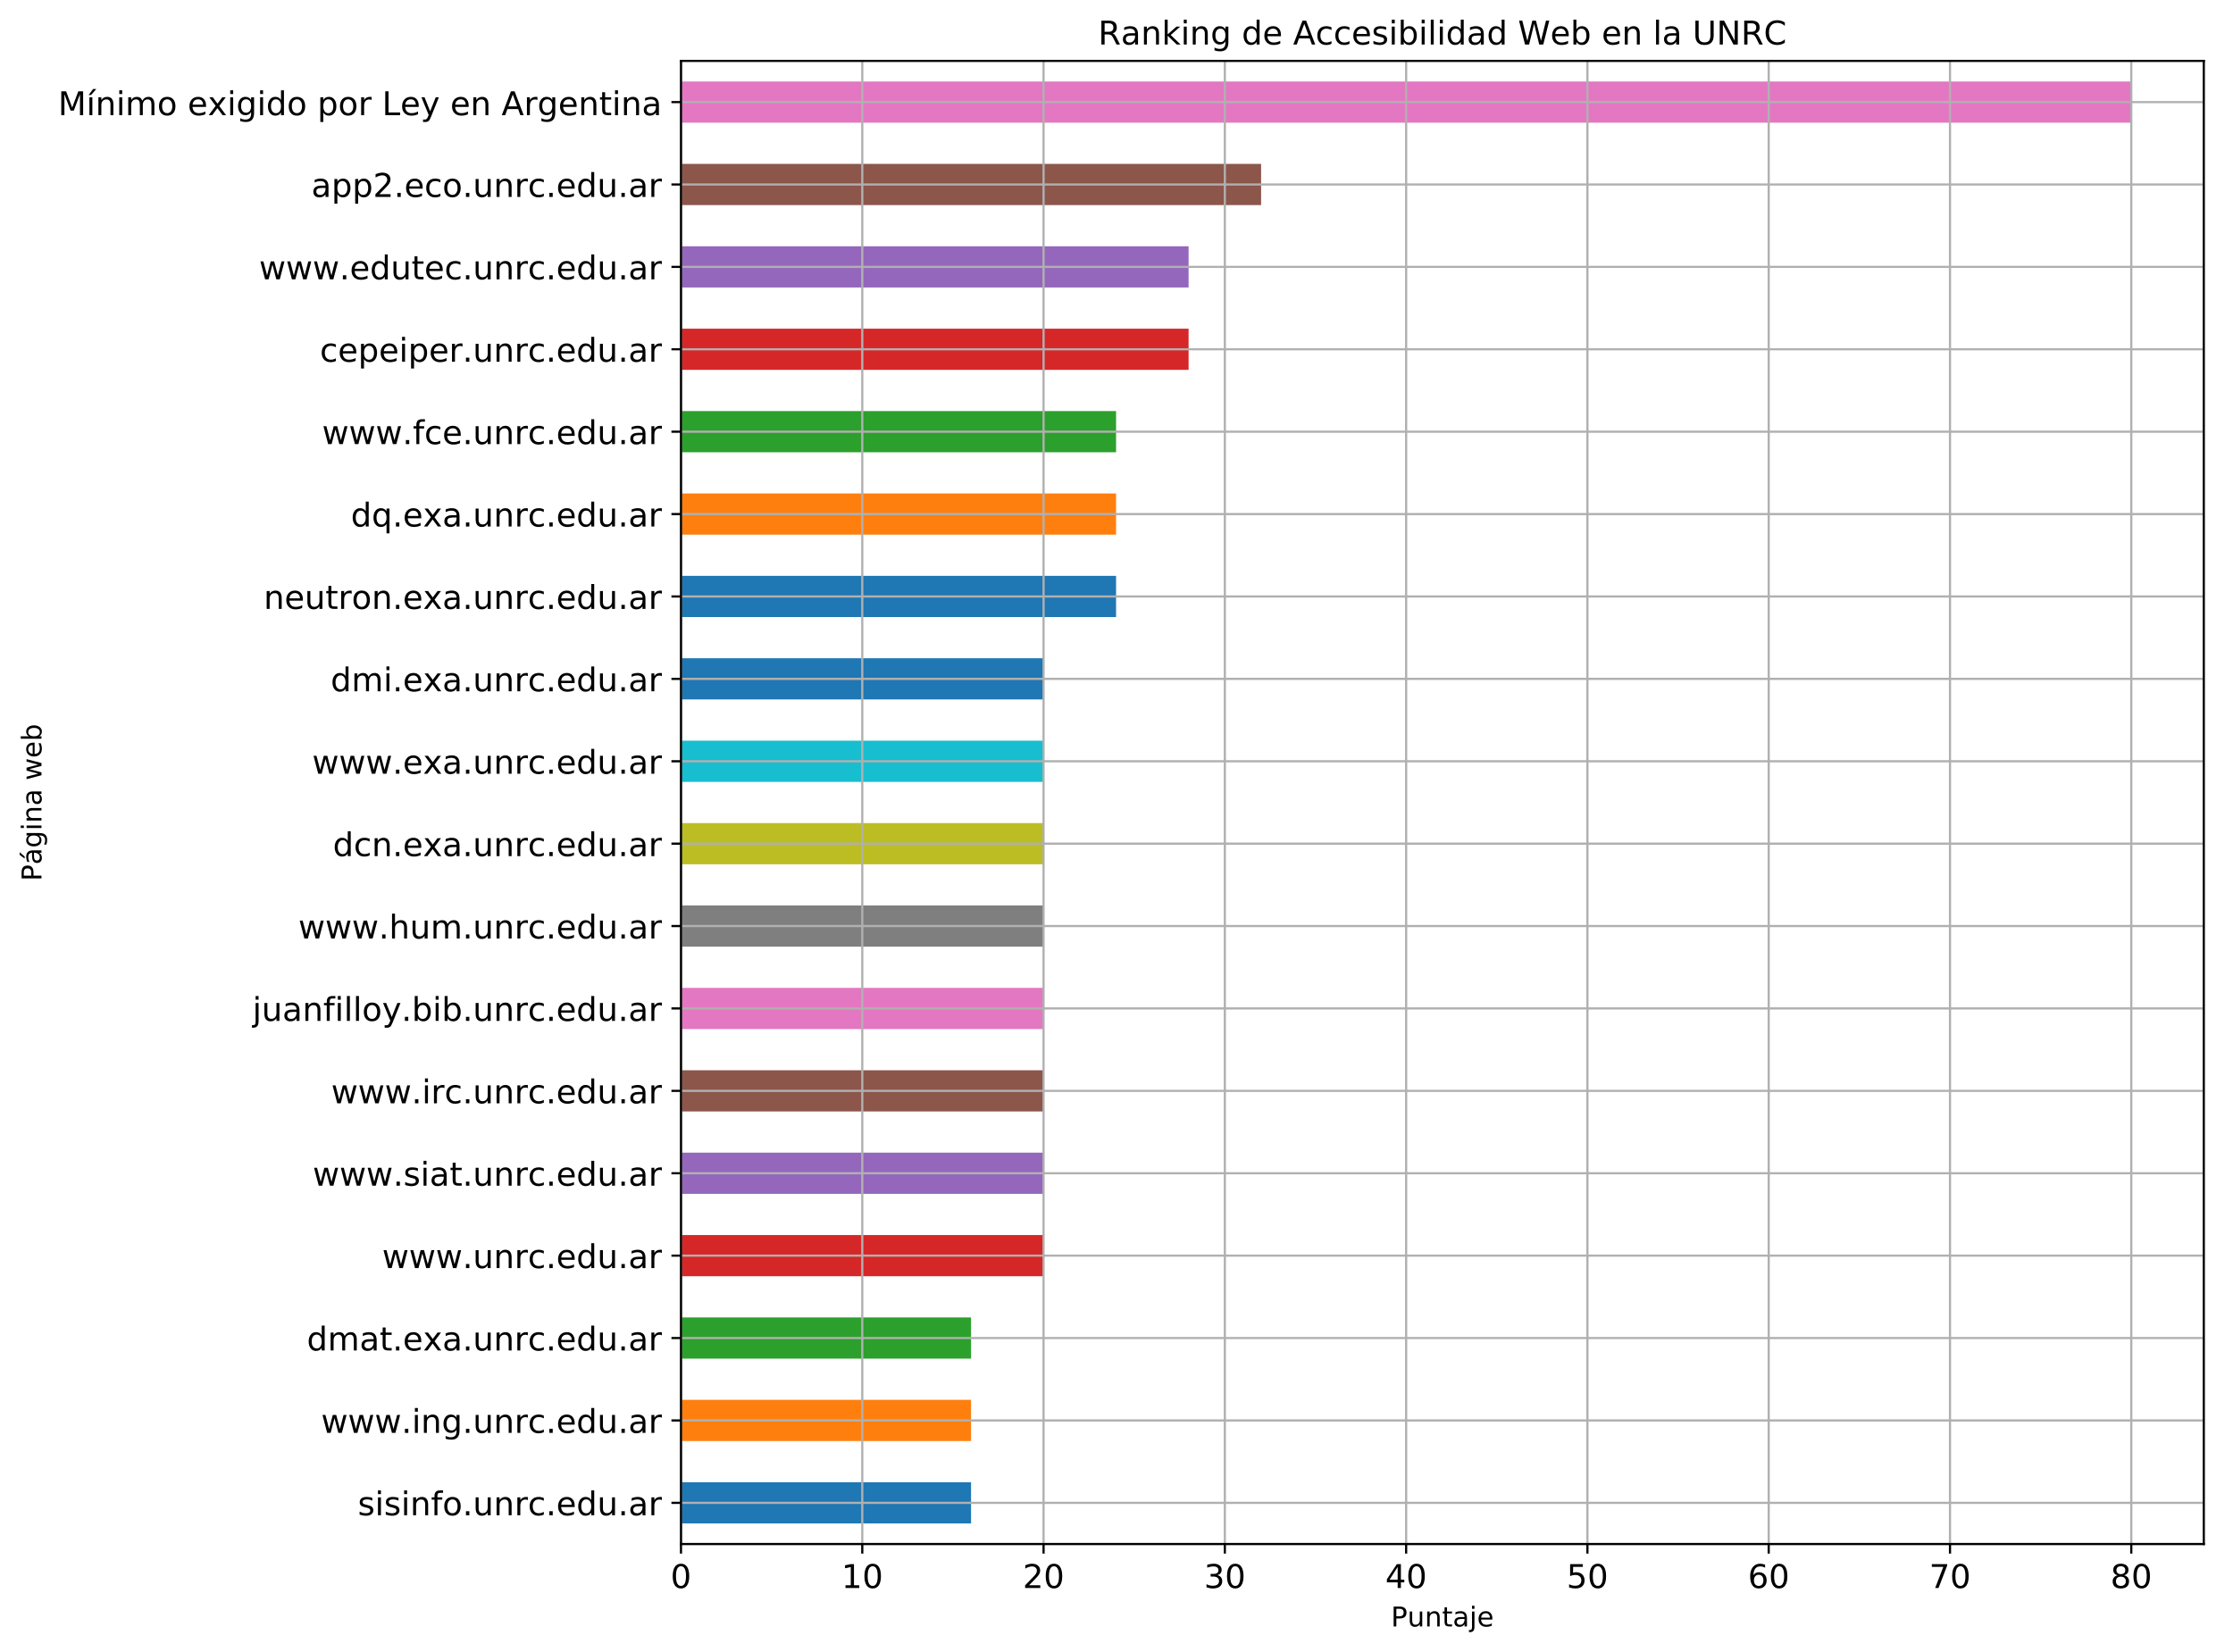 <?xml version="1.0" encoding="utf-8" standalone="no"?>
<!DOCTYPE svg PUBLIC "-//W3C//DTD SVG 1.1//EN"
  "http://www.w3.org/Graphics/SVG/1.1/DTD/svg11.dtd">
<!-- Created with matplotlib (https://matplotlib.org/) -->
<svg height="605.41pt" version="1.1" viewBox="0 0 818.232 605.41" width="818.232pt" xmlns="http://www.w3.org/2000/svg" xmlns:xlink="http://www.w3.org/1999/xlink">
 <defs>
  <style type="text/css">
*{stroke-linecap:butt;stroke-linejoin:round;}
  </style>
 </defs>
 <g id="figure_1">
  <g id="patch_1">
   <path d="M 0 605.41 
L 818.232 605.41 
L 818.232 0 
L 0 0 
z
" style="fill:#ffffff;"/>
  </g>
  <g id="axes_1">
   <g id="patch_2">
    <path d="M 249.532 565.918 
L 807.532 565.918 
L 807.532 22.318 
L 249.532 22.318 
z
" style="fill:#ffffff;"/>
   </g>
   <g id="patch_3">
    <path clip-path="url(#p553b33e1c9)" d="M 249.532 558.368 
L 355.818 558.368 
L 355.818 543.268 
L 249.532 543.268 
z
" style="fill:#1f77b4;"/>
   </g>
   <g id="patch_4">
    <path clip-path="url(#p553b33e1c9)" d="M 249.532 528.168 
L 355.818 528.168 
L 355.818 513.068 
L 249.532 513.068 
z
" style="fill:#ff7f0e;"/>
   </g>
   <g id="patch_5">
    <path clip-path="url(#p553b33e1c9)" d="M 249.532 497.968 
L 355.818 497.968 
L 355.818 482.868 
L 249.532 482.868 
z
" style="fill:#2ca02c;"/>
   </g>
   <g id="patch_6">
    <path clip-path="url(#p553b33e1c9)" d="M 249.532 467.768 
L 382.389 467.768 
L 382.389 452.668 
L 249.532 452.668 
z
" style="fill:#d62728;"/>
   </g>
   <g id="patch_7">
    <path clip-path="url(#p553b33e1c9)" d="M 249.532 437.568 
L 382.389 437.568 
L 382.389 422.468 
L 249.532 422.468 
z
" style="fill:#9467bd;"/>
   </g>
   <g id="patch_8">
    <path clip-path="url(#p553b33e1c9)" d="M 249.532 407.368 
L 382.389 407.368 
L 382.389 392.268 
L 249.532 392.268 
z
" style="fill:#8c564b;"/>
   </g>
   <g id="patch_9">
    <path clip-path="url(#p553b33e1c9)" d="M 249.532 377.168 
L 382.389 377.168 
L 382.389 362.068 
L 249.532 362.068 
z
" style="fill:#e377c2;"/>
   </g>
   <g id="patch_10">
    <path clip-path="url(#p553b33e1c9)" d="M 249.532 346.968 
L 382.389 346.968 
L 382.389 331.868 
L 249.532 331.868 
z
" style="fill:#7f7f7f;"/>
   </g>
   <g id="patch_11">
    <path clip-path="url(#p553b33e1c9)" d="M 249.532 316.768 
L 382.389 316.768 
L 382.389 301.668 
L 249.532 301.668 
z
" style="fill:#bcbd22;"/>
   </g>
   <g id="patch_12">
    <path clip-path="url(#p553b33e1c9)" d="M 249.532 286.568 
L 382.389 286.568 
L 382.389 271.468 
L 249.532 271.468 
z
" style="fill:#17becf;"/>
   </g>
   <g id="patch_13">
    <path clip-path="url(#p553b33e1c9)" d="M 249.532 256.368 
L 382.389 256.368 
L 382.389 241.268 
L 249.532 241.268 
z
" style="fill:#1f77b4;"/>
   </g>
   <g id="patch_14">
    <path clip-path="url(#p553b33e1c9)" d="M 249.532 226.168 
L 408.96 226.168 
L 408.96 211.068 
L 249.532 211.068 
z
" style="fill:#1f77b4;"/>
   </g>
   <g id="patch_15">
    <path clip-path="url(#p553b33e1c9)" d="M 249.532 195.968 
L 408.96 195.968 
L 408.96 180.868 
L 249.532 180.868 
z
" style="fill:#ff7f0e;"/>
   </g>
   <g id="patch_16">
    <path clip-path="url(#p553b33e1c9)" d="M 249.532 165.768 
L 408.96 165.768 
L 408.96 150.668 
L 249.532 150.668 
z
" style="fill:#2ca02c;"/>
   </g>
   <g id="patch_17">
    <path clip-path="url(#p553b33e1c9)" d="M 249.532 135.568 
L 435.532 135.568 
L 435.532 120.468 
L 249.532 120.468 
z
" style="fill:#d62728;"/>
   </g>
   <g id="patch_18">
    <path clip-path="url(#p553b33e1c9)" d="M 249.532 105.368 
L 435.532 105.368 
L 435.532 90.268 
L 249.532 90.268 
z
" style="fill:#9467bd;"/>
   </g>
   <g id="patch_19">
    <path clip-path="url(#p553b33e1c9)" d="M 249.532 75.168 
L 462.103 75.168 
L 462.103 60.068 
L 249.532 60.068 
z
" style="fill:#8c564b;"/>
   </g>
   <g id="patch_20">
    <path clip-path="url(#p553b33e1c9)" d="M 249.532 44.968 
L 780.96 44.968 
L 780.96 29.868 
L 249.532 29.868 
z
" style="fill:#e377c2;"/>
   </g>
   <g id="matplotlib.axis_1">
    <g id="xtick_1">
     <g id="line2d_1">
      <path clip-path="url(#p553b33e1c9)" d="M 249.532 565.918 
L 249.532 22.318 
" style="fill:none;stroke:#b0b0b0;stroke-linecap:square;stroke-width:0.8;"/>
     </g>
     <g id="line2d_2">
      <defs>
       <path d="M 0 0 
L 0 3.5 
" id="mf302197152" style="stroke:#000000;stroke-width:0.8;"/>
      </defs>
      <g>
       <use style="stroke:#000000;stroke-width:0.8;" x="249.532" xlink:href="#mf302197152" y="565.918"/>
      </g>
     </g>
     <g id="text_1">
      <!-- 0 -->
      <defs>
       <path d="M 31.781 66.406 
Q 24.172 66.406 20.328 58.906 
Q 16.5 51.422 16.5 36.375 
Q 16.5 21.391 20.328 13.891 
Q 24.172 6.391 31.781 6.391 
Q 39.453 6.391 43.281 13.891 
Q 47.125 21.391 47.125 36.375 
Q 47.125 51.422 43.281 58.906 
Q 39.453 66.406 31.781 66.406 
z
M 31.781 74.219 
Q 44.047 74.219 50.516 64.516 
Q 56.984 54.828 56.984 36.375 
Q 56.984 17.969 50.516 8.266 
Q 44.047 -1.422 31.781 -1.422 
Q 19.531 -1.422 13.062 8.266 
Q 6.594 17.969 6.594 36.375 
Q 6.594 54.828 13.062 64.516 
Q 19.531 74.219 31.781 74.219 
z
" id="DejaVuSans-48"/>
      </defs>
      <g transform="translate(245.714 582.036)scale(0.12 -0.12)">
       <use xlink:href="#DejaVuSans-48"/>
      </g>
     </g>
    </g>
    <g id="xtick_2">
     <g id="line2d_3">
      <path clip-path="url(#p553b33e1c9)" d="M 315.96 565.918 
L 315.96 22.318 
" style="fill:none;stroke:#b0b0b0;stroke-linecap:square;stroke-width:0.8;"/>
     </g>
     <g id="line2d_4">
      <g>
       <use style="stroke:#000000;stroke-width:0.8;" x="315.96" xlink:href="#mf302197152" y="565.918"/>
      </g>
     </g>
     <g id="text_2">
      <!-- 10 -->
      <defs>
       <path d="M 12.406 8.297 
L 28.516 8.297 
L 28.516 63.922 
L 10.984 60.406 
L 10.984 69.391 
L 28.422 72.906 
L 38.281 72.906 
L 38.281 8.297 
L 54.391 8.297 
L 54.391 0 
L 12.406 0 
z
" id="DejaVuSans-49"/>
      </defs>
      <g transform="translate(308.325 582.036)scale(0.12 -0.12)">
       <use xlink:href="#DejaVuSans-49"/>
       <use x="63.623" xlink:href="#DejaVuSans-48"/>
      </g>
     </g>
    </g>
    <g id="xtick_3">
     <g id="line2d_5">
      <path clip-path="url(#p553b33e1c9)" d="M 382.389 565.918 
L 382.389 22.318 
" style="fill:none;stroke:#b0b0b0;stroke-linecap:square;stroke-width:0.8;"/>
     </g>
     <g id="line2d_6">
      <g>
       <use style="stroke:#000000;stroke-width:0.8;" x="382.389" xlink:href="#mf302197152" y="565.918"/>
      </g>
     </g>
     <g id="text_3">
      <!-- 20 -->
      <defs>
       <path d="M 19.188 8.297 
L 53.609 8.297 
L 53.609 0 
L 7.328 0 
L 7.328 8.297 
Q 12.938 14.109 22.625 23.891 
Q 32.328 33.688 34.812 36.531 
Q 39.547 41.844 41.422 45.531 
Q 43.312 49.219 43.312 52.781 
Q 43.312 58.594 39.234 62.25 
Q 35.156 65.922 28.609 65.922 
Q 23.969 65.922 18.812 64.312 
Q 13.672 62.703 7.812 59.422 
L 7.812 69.391 
Q 13.766 71.781 18.938 73 
Q 24.125 74.219 28.422 74.219 
Q 39.75 74.219 46.484 68.547 
Q 53.219 62.891 53.219 53.422 
Q 53.219 48.922 51.531 44.891 
Q 49.859 40.875 45.406 35.406 
Q 44.188 33.984 37.641 27.219 
Q 31.109 20.453 19.188 8.297 
z
" id="DejaVuSans-50"/>
      </defs>
      <g transform="translate(374.754 582.036)scale(0.12 -0.12)">
       <use xlink:href="#DejaVuSans-50"/>
       <use x="63.623" xlink:href="#DejaVuSans-48"/>
      </g>
     </g>
    </g>
    <g id="xtick_4">
     <g id="line2d_7">
      <path clip-path="url(#p553b33e1c9)" d="M 448.818 565.918 
L 448.818 22.318 
" style="fill:none;stroke:#b0b0b0;stroke-linecap:square;stroke-width:0.8;"/>
     </g>
     <g id="line2d_8">
      <g>
       <use style="stroke:#000000;stroke-width:0.8;" x="448.818" xlink:href="#mf302197152" y="565.918"/>
      </g>
     </g>
     <g id="text_4">
      <!-- 30 -->
      <defs>
       <path d="M 40.578 39.312 
Q 47.656 37.797 51.625 33 
Q 55.609 28.219 55.609 21.188 
Q 55.609 10.406 48.188 4.484 
Q 40.766 -1.422 27.094 -1.422 
Q 22.516 -1.422 17.656 -0.516 
Q 12.797 0.391 7.625 2.203 
L 7.625 11.719 
Q 11.719 9.328 16.594 8.109 
Q 21.484 6.891 26.812 6.891 
Q 36.078 6.891 40.938 10.547 
Q 45.797 14.203 45.797 21.188 
Q 45.797 27.641 41.281 31.266 
Q 36.766 34.906 28.719 34.906 
L 20.219 34.906 
L 20.219 43.016 
L 29.109 43.016 
Q 36.375 43.016 40.234 45.922 
Q 44.094 48.828 44.094 54.297 
Q 44.094 59.906 40.109 62.906 
Q 36.141 65.922 28.719 65.922 
Q 24.656 65.922 20.016 65.031 
Q 15.375 64.156 9.812 62.312 
L 9.812 71.094 
Q 15.438 72.656 20.344 73.438 
Q 25.25 74.219 29.594 74.219 
Q 40.828 74.219 47.359 69.109 
Q 53.906 64.016 53.906 55.328 
Q 53.906 49.266 50.438 45.094 
Q 46.969 40.922 40.578 39.312 
z
" id="DejaVuSans-51"/>
      </defs>
      <g transform="translate(441.183 582.036)scale(0.12 -0.12)">
       <use xlink:href="#DejaVuSans-51"/>
       <use x="63.623" xlink:href="#DejaVuSans-48"/>
      </g>
     </g>
    </g>
    <g id="xtick_5">
     <g id="line2d_9">
      <path clip-path="url(#p553b33e1c9)" d="M 515.246 565.918 
L 515.246 22.318 
" style="fill:none;stroke:#b0b0b0;stroke-linecap:square;stroke-width:0.8;"/>
     </g>
     <g id="line2d_10">
      <g>
       <use style="stroke:#000000;stroke-width:0.8;" x="515.246" xlink:href="#mf302197152" y="565.918"/>
      </g>
     </g>
     <g id="text_5">
      <!-- 40 -->
      <defs>
       <path d="M 37.797 64.312 
L 12.891 25.391 
L 37.797 25.391 
z
M 35.203 72.906 
L 47.609 72.906 
L 47.609 25.391 
L 58.016 25.391 
L 58.016 17.188 
L 47.609 17.188 
L 47.609 0 
L 37.797 0 
L 37.797 17.188 
L 4.891 17.188 
L 4.891 26.703 
z
" id="DejaVuSans-52"/>
      </defs>
      <g transform="translate(507.611 582.036)scale(0.12 -0.12)">
       <use xlink:href="#DejaVuSans-52"/>
       <use x="63.623" xlink:href="#DejaVuSans-48"/>
      </g>
     </g>
    </g>
    <g id="xtick_6">
     <g id="line2d_11">
      <path clip-path="url(#p553b33e1c9)" d="M 581.675 565.918 
L 581.675 22.318 
" style="fill:none;stroke:#b0b0b0;stroke-linecap:square;stroke-width:0.8;"/>
     </g>
     <g id="line2d_12">
      <g>
       <use style="stroke:#000000;stroke-width:0.8;" x="581.675" xlink:href="#mf302197152" y="565.918"/>
      </g>
     </g>
     <g id="text_6">
      <!-- 50 -->
      <defs>
       <path d="M 10.797 72.906 
L 49.516 72.906 
L 49.516 64.594 
L 19.828 64.594 
L 19.828 46.734 
Q 21.969 47.469 24.109 47.828 
Q 26.266 48.188 28.422 48.188 
Q 40.625 48.188 47.75 41.5 
Q 54.891 34.812 54.891 23.391 
Q 54.891 11.625 47.562 5.094 
Q 40.234 -1.422 26.906 -1.422 
Q 22.312 -1.422 17.547 -0.641 
Q 12.797 0.141 7.719 1.703 
L 7.719 11.625 
Q 12.109 9.234 16.797 8.062 
Q 21.484 6.891 26.703 6.891 
Q 35.156 6.891 40.078 11.328 
Q 45.016 15.766 45.016 23.391 
Q 45.016 31 40.078 35.438 
Q 35.156 39.891 26.703 39.891 
Q 22.75 39.891 18.812 39.016 
Q 14.891 38.141 10.797 36.281 
z
" id="DejaVuSans-53"/>
      </defs>
      <g transform="translate(574.04 582.036)scale(0.12 -0.12)">
       <use xlink:href="#DejaVuSans-53"/>
       <use x="63.623" xlink:href="#DejaVuSans-48"/>
      </g>
     </g>
    </g>
    <g id="xtick_7">
     <g id="line2d_13">
      <path clip-path="url(#p553b33e1c9)" d="M 648.103 565.918 
L 648.103 22.318 
" style="fill:none;stroke:#b0b0b0;stroke-linecap:square;stroke-width:0.8;"/>
     </g>
     <g id="line2d_14">
      <g>
       <use style="stroke:#000000;stroke-width:0.8;" x="648.103" xlink:href="#mf302197152" y="565.918"/>
      </g>
     </g>
     <g id="text_7">
      <!-- 60 -->
      <defs>
       <path d="M 33.016 40.375 
Q 26.375 40.375 22.484 35.828 
Q 18.609 31.297 18.609 23.391 
Q 18.609 15.531 22.484 10.953 
Q 26.375 6.391 33.016 6.391 
Q 39.656 6.391 43.531 10.953 
Q 47.406 15.531 47.406 23.391 
Q 47.406 31.297 43.531 35.828 
Q 39.656 40.375 33.016 40.375 
z
M 52.594 71.297 
L 52.594 62.312 
Q 48.875 64.062 45.094 64.984 
Q 41.312 65.922 37.594 65.922 
Q 27.828 65.922 22.672 59.328 
Q 17.531 52.734 16.797 39.406 
Q 19.672 43.656 24.016 45.922 
Q 28.375 48.188 33.594 48.188 
Q 44.578 48.188 50.953 41.516 
Q 57.328 34.859 57.328 23.391 
Q 57.328 12.156 50.688 5.359 
Q 44.047 -1.422 33.016 -1.422 
Q 20.359 -1.422 13.672 8.266 
Q 6.984 17.969 6.984 36.375 
Q 6.984 53.656 15.188 63.938 
Q 23.391 74.219 37.203 74.219 
Q 40.922 74.219 44.703 73.484 
Q 48.484 72.75 52.594 71.297 
z
" id="DejaVuSans-54"/>
      </defs>
      <g transform="translate(640.468 582.036)scale(0.12 -0.12)">
       <use xlink:href="#DejaVuSans-54"/>
       <use x="63.623" xlink:href="#DejaVuSans-48"/>
      </g>
     </g>
    </g>
    <g id="xtick_8">
     <g id="line2d_15">
      <path clip-path="url(#p553b33e1c9)" d="M 714.532 565.918 
L 714.532 22.318 
" style="fill:none;stroke:#b0b0b0;stroke-linecap:square;stroke-width:0.8;"/>
     </g>
     <g id="line2d_16">
      <g>
       <use style="stroke:#000000;stroke-width:0.8;" x="714.532" xlink:href="#mf302197152" y="565.918"/>
      </g>
     </g>
     <g id="text_8">
      <!-- 70 -->
      <defs>
       <path d="M 8.203 72.906 
L 55.078 72.906 
L 55.078 68.703 
L 28.609 0 
L 18.312 0 
L 43.219 64.594 
L 8.203 64.594 
z
" id="DejaVuSans-55"/>
      </defs>
      <g transform="translate(706.897 582.036)scale(0.12 -0.12)">
       <use xlink:href="#DejaVuSans-55"/>
       <use x="63.623" xlink:href="#DejaVuSans-48"/>
      </g>
     </g>
    </g>
    <g id="xtick_9">
     <g id="line2d_17">
      <path clip-path="url(#p553b33e1c9)" d="M 780.96 565.918 
L 780.96 22.318 
" style="fill:none;stroke:#b0b0b0;stroke-linecap:square;stroke-width:0.8;"/>
     </g>
     <g id="line2d_18">
      <g>
       <use style="stroke:#000000;stroke-width:0.8;" x="780.96" xlink:href="#mf302197152" y="565.918"/>
      </g>
     </g>
     <g id="text_9">
      <!-- 80 -->
      <defs>
       <path d="M 31.781 34.625 
Q 24.75 34.625 20.719 30.859 
Q 16.703 27.094 16.703 20.516 
Q 16.703 13.922 20.719 10.156 
Q 24.75 6.391 31.781 6.391 
Q 38.812 6.391 42.859 10.172 
Q 46.922 13.969 46.922 20.516 
Q 46.922 27.094 42.891 30.859 
Q 38.875 34.625 31.781 34.625 
z
M 21.922 38.812 
Q 15.578 40.375 12.031 44.719 
Q 8.5 49.078 8.5 55.328 
Q 8.5 64.062 14.719 69.141 
Q 20.953 74.219 31.781 74.219 
Q 42.672 74.219 48.875 69.141 
Q 55.078 64.062 55.078 55.328 
Q 55.078 49.078 51.531 44.719 
Q 48 40.375 41.703 38.812 
Q 48.828 37.156 52.797 32.312 
Q 56.781 27.484 56.781 20.516 
Q 56.781 9.906 50.312 4.234 
Q 43.844 -1.422 31.781 -1.422 
Q 19.734 -1.422 13.25 4.234 
Q 6.781 9.906 6.781 20.516 
Q 6.781 27.484 10.781 32.312 
Q 14.797 37.156 21.922 38.812 
z
M 18.312 54.391 
Q 18.312 48.734 21.844 45.562 
Q 25.391 42.391 31.781 42.391 
Q 38.141 42.391 41.719 45.562 
Q 45.312 48.734 45.312 54.391 
Q 45.312 60.062 41.719 63.234 
Q 38.141 66.406 31.781 66.406 
Q 25.391 66.406 21.844 63.234 
Q 18.312 60.062 18.312 54.391 
z
" id="DejaVuSans-56"/>
      </defs>
      <g transform="translate(773.325 582.036)scale(0.12 -0.12)">
       <use xlink:href="#DejaVuSans-56"/>
       <use x="63.623" xlink:href="#DejaVuSans-48"/>
      </g>
     </g>
    </g>
    <g id="text_10">
     <!-- Puntaje -->
     <defs>
      <path d="M 19.672 64.797 
L 19.672 37.406 
L 32.078 37.406 
Q 38.969 37.406 42.719 40.969 
Q 46.484 44.531 46.484 51.125 
Q 46.484 57.672 42.719 61.234 
Q 38.969 64.797 32.078 64.797 
z
M 9.812 72.906 
L 32.078 72.906 
Q 44.344 72.906 50.609 67.359 
Q 56.891 61.812 56.891 51.125 
Q 56.891 40.328 50.609 34.812 
Q 44.344 29.297 32.078 29.297 
L 19.672 29.297 
L 19.672 0 
L 9.812 0 
z
" id="DejaVuSans-80"/>
      <path d="M 8.5 21.578 
L 8.5 54.688 
L 17.484 54.688 
L 17.484 21.922 
Q 17.484 14.156 20.5 10.266 
Q 23.531 6.391 29.594 6.391 
Q 36.859 6.391 41.078 11.031 
Q 45.312 15.672 45.312 23.688 
L 45.312 54.688 
L 54.297 54.688 
L 54.297 0 
L 45.312 0 
L 45.312 8.406 
Q 42.047 3.422 37.719 1 
Q 33.406 -1.422 27.688 -1.422 
Q 18.266 -1.422 13.375 4.438 
Q 8.5 10.297 8.5 21.578 
z
M 31.109 56 
z
" id="DejaVuSans-117"/>
      <path d="M 54.891 33.016 
L 54.891 0 
L 45.906 0 
L 45.906 32.719 
Q 45.906 40.484 42.875 44.328 
Q 39.844 48.188 33.797 48.188 
Q 26.516 48.188 22.312 43.547 
Q 18.109 38.922 18.109 30.906 
L 18.109 0 
L 9.078 0 
L 9.078 54.688 
L 18.109 54.688 
L 18.109 46.188 
Q 21.344 51.125 25.703 53.562 
Q 30.078 56 35.797 56 
Q 45.219 56 50.047 50.172 
Q 54.891 44.344 54.891 33.016 
z
" id="DejaVuSans-110"/>
      <path d="M 18.312 70.219 
L 18.312 54.688 
L 36.812 54.688 
L 36.812 47.703 
L 18.312 47.703 
L 18.312 18.016 
Q 18.312 11.328 20.141 9.422 
Q 21.969 7.516 27.594 7.516 
L 36.812 7.516 
L 36.812 0 
L 27.594 0 
Q 17.188 0 13.234 3.875 
Q 9.281 7.766 9.281 18.016 
L 9.281 47.703 
L 2.688 47.703 
L 2.688 54.688 
L 9.281 54.688 
L 9.281 70.219 
z
" id="DejaVuSans-116"/>
      <path d="M 34.281 27.484 
Q 23.391 27.484 19.188 25 
Q 14.984 22.516 14.984 16.5 
Q 14.984 11.719 18.141 8.906 
Q 21.297 6.109 26.703 6.109 
Q 34.188 6.109 38.703 11.406 
Q 43.219 16.703 43.219 25.484 
L 43.219 27.484 
z
M 52.203 31.203 
L 52.203 0 
L 43.219 0 
L 43.219 8.297 
Q 40.141 3.328 35.547 0.953 
Q 30.953 -1.422 24.312 -1.422 
Q 15.922 -1.422 10.953 3.297 
Q 6 8.016 6 15.922 
Q 6 25.141 12.172 29.828 
Q 18.359 34.516 30.609 34.516 
L 43.219 34.516 
L 43.219 35.406 
Q 43.219 41.609 39.141 45 
Q 35.062 48.391 27.688 48.391 
Q 23 48.391 18.547 47.266 
Q 14.109 46.141 10.016 43.891 
L 10.016 52.203 
Q 14.938 54.109 19.578 55.047 
Q 24.219 56 28.609 56 
Q 40.484 56 46.344 49.844 
Q 52.203 43.703 52.203 31.203 
z
" id="DejaVuSans-97"/>
      <path d="M 9.422 54.688 
L 18.406 54.688 
L 18.406 -0.984 
Q 18.406 -11.422 14.422 -16.109 
Q 10.453 -20.797 1.609 -20.797 
L -1.812 -20.797 
L -1.812 -13.188 
L 0.594 -13.188 
Q 5.719 -13.188 7.562 -10.812 
Q 9.422 -8.453 9.422 -0.984 
z
M 9.422 75.984 
L 18.406 75.984 
L 18.406 64.594 
L 9.422 64.594 
z
" id="DejaVuSans-106"/>
      <path d="M 56.203 29.594 
L 56.203 25.203 
L 14.891 25.203 
Q 15.484 15.922 20.484 11.062 
Q 25.484 6.203 34.422 6.203 
Q 39.594 6.203 44.453 7.469 
Q 49.312 8.734 54.109 11.281 
L 54.109 2.781 
Q 49.266 0.734 44.188 -0.344 
Q 39.109 -1.422 33.891 -1.422 
Q 20.797 -1.422 13.156 6.188 
Q 5.516 13.812 5.516 26.812 
Q 5.516 40.234 12.766 48.109 
Q 20.016 56 32.328 56 
Q 43.359 56 49.781 48.891 
Q 56.203 41.797 56.203 29.594 
z
M 47.219 32.234 
Q 47.125 39.594 43.094 43.984 
Q 39.062 48.391 32.422 48.391 
Q 24.906 48.391 20.391 44.141 
Q 15.875 39.891 15.188 32.172 
z
" id="DejaVuSans-101"/>
     </defs>
     <g transform="translate(509.69 596.13)scale(0.1 -0.1)">
      <use xlink:href="#DejaVuSans-80"/>
      <use x="60.287" xlink:href="#DejaVuSans-117"/>
      <use x="123.666" xlink:href="#DejaVuSans-110"/>
      <use x="187.045" xlink:href="#DejaVuSans-116"/>
      <use x="226.254" xlink:href="#DejaVuSans-97"/>
      <use x="287.533" xlink:href="#DejaVuSans-106"/>
      <use x="315.316" xlink:href="#DejaVuSans-101"/>
     </g>
    </g>
   </g>
   <g id="matplotlib.axis_2">
    <g id="ytick_1">
     <g id="line2d_19">
      <path clip-path="url(#p553b33e1c9)" d="M 249.532 550.818 
L 807.532 550.818 
" style="fill:none;stroke:#b0b0b0;stroke-linecap:square;stroke-width:0.8;"/>
     </g>
     <g id="line2d_20">
      <defs>
       <path d="M 0 0 
L -3.5 0 
" id="m377c2a403b" style="stroke:#000000;stroke-width:0.8;"/>
      </defs>
      <g>
       <use style="stroke:#000000;stroke-width:0.8;" x="249.532" xlink:href="#m377c2a403b" y="550.818"/>
      </g>
     </g>
     <g id="text_11">
      <!-- sisinfo.unrc.edu.ar -->
      <defs>
       <path d="M 44.281 53.078 
L 44.281 44.578 
Q 40.484 46.531 36.375 47.5 
Q 32.281 48.484 27.875 48.484 
Q 21.188 48.484 17.844 46.438 
Q 14.5 44.391 14.5 40.281 
Q 14.5 37.156 16.891 35.375 
Q 19.281 33.594 26.516 31.984 
L 29.594 31.297 
Q 39.156 29.25 43.188 25.516 
Q 47.219 21.781 47.219 15.094 
Q 47.219 7.469 41.188 3.016 
Q 35.156 -1.422 24.609 -1.422 
Q 20.219 -1.422 15.453 -0.562 
Q 10.688 0.297 5.422 2 
L 5.422 11.281 
Q 10.406 8.688 15.234 7.391 
Q 20.062 6.109 24.812 6.109 
Q 31.156 6.109 34.562 8.281 
Q 37.984 10.453 37.984 14.406 
Q 37.984 18.062 35.516 20.016 
Q 33.062 21.969 24.703 23.781 
L 21.578 24.516 
Q 13.234 26.266 9.516 29.906 
Q 5.812 33.547 5.812 39.891 
Q 5.812 47.609 11.281 51.797 
Q 16.75 56 26.812 56 
Q 31.781 56 36.172 55.266 
Q 40.578 54.547 44.281 53.078 
z
" id="DejaVuSans-115"/>
       <path d="M 9.422 54.688 
L 18.406 54.688 
L 18.406 0 
L 9.422 0 
z
M 9.422 75.984 
L 18.406 75.984 
L 18.406 64.594 
L 9.422 64.594 
z
" id="DejaVuSans-105"/>
       <path d="M 37.109 75.984 
L 37.109 68.5 
L 28.516 68.5 
Q 23.688 68.5 21.797 66.547 
Q 19.922 64.594 19.922 59.516 
L 19.922 54.688 
L 34.719 54.688 
L 34.719 47.703 
L 19.922 47.703 
L 19.922 0 
L 10.891 0 
L 10.891 47.703 
L 2.297 47.703 
L 2.297 54.688 
L 10.891 54.688 
L 10.891 58.5 
Q 10.891 67.625 15.141 71.797 
Q 19.391 75.984 28.609 75.984 
z
" id="DejaVuSans-102"/>
       <path d="M 30.609 48.391 
Q 23.391 48.391 19.188 42.75 
Q 14.984 37.109 14.984 27.297 
Q 14.984 17.484 19.156 11.844 
Q 23.344 6.203 30.609 6.203 
Q 37.797 6.203 41.984 11.859 
Q 46.188 17.531 46.188 27.297 
Q 46.188 37.016 41.984 42.703 
Q 37.797 48.391 30.609 48.391 
z
M 30.609 56 
Q 42.328 56 49.016 48.375 
Q 55.719 40.766 55.719 27.297 
Q 55.719 13.875 49.016 6.219 
Q 42.328 -1.422 30.609 -1.422 
Q 18.844 -1.422 12.172 6.219 
Q 5.516 13.875 5.516 27.297 
Q 5.516 40.766 12.172 48.375 
Q 18.844 56 30.609 56 
z
" id="DejaVuSans-111"/>
       <path d="M 10.688 12.406 
L 21 12.406 
L 21 0 
L 10.688 0 
z
" id="DejaVuSans-46"/>
       <path d="M 41.109 46.297 
Q 39.594 47.172 37.812 47.578 
Q 36.031 48 33.891 48 
Q 26.266 48 22.188 43.047 
Q 18.109 38.094 18.109 28.812 
L 18.109 0 
L 9.078 0 
L 9.078 54.688 
L 18.109 54.688 
L 18.109 46.188 
Q 20.953 51.172 25.484 53.578 
Q 30.031 56 36.531 56 
Q 37.453 56 38.578 55.875 
Q 39.703 55.766 41.062 55.516 
z
" id="DejaVuSans-114"/>
       <path d="M 48.781 52.594 
L 48.781 44.188 
Q 44.969 46.297 41.141 47.344 
Q 37.312 48.391 33.406 48.391 
Q 24.656 48.391 19.812 42.844 
Q 14.984 37.312 14.984 27.297 
Q 14.984 17.281 19.812 11.734 
Q 24.656 6.203 33.406 6.203 
Q 37.312 6.203 41.141 7.25 
Q 44.969 8.297 48.781 10.406 
L 48.781 2.094 
Q 45.016 0.344 40.984 -0.531 
Q 36.969 -1.422 32.422 -1.422 
Q 20.062 -1.422 12.781 6.344 
Q 5.516 14.109 5.516 27.297 
Q 5.516 40.672 12.859 48.328 
Q 20.219 56 33.016 56 
Q 37.156 56 41.109 55.141 
Q 45.062 54.297 48.781 52.594 
z
" id="DejaVuSans-99"/>
       <path d="M 45.406 46.391 
L 45.406 75.984 
L 54.391 75.984 
L 54.391 0 
L 45.406 0 
L 45.406 8.203 
Q 42.578 3.328 38.25 0.953 
Q 33.938 -1.422 27.875 -1.422 
Q 17.969 -1.422 11.734 6.484 
Q 5.516 14.406 5.516 27.297 
Q 5.516 40.188 11.734 48.094 
Q 17.969 56 27.875 56 
Q 33.938 56 38.25 53.625 
Q 42.578 51.266 45.406 46.391 
z
M 14.797 27.297 
Q 14.797 17.391 18.875 11.75 
Q 22.953 6.109 30.078 6.109 
Q 37.203 6.109 41.297 11.75 
Q 45.406 17.391 45.406 27.297 
Q 45.406 37.203 41.297 42.844 
Q 37.203 48.484 30.078 48.484 
Q 22.953 48.484 18.875 42.844 
Q 14.797 37.203 14.797 27.297 
z
" id="DejaVuSans-100"/>
      </defs>
      <g transform="translate(131.119 555.377)scale(0.12 -0.12)">
       <use xlink:href="#DejaVuSans-115"/>
       <use x="52.1" xlink:href="#DejaVuSans-105"/>
       <use x="79.883" xlink:href="#DejaVuSans-115"/>
       <use x="131.982" xlink:href="#DejaVuSans-105"/>
       <use x="159.766" xlink:href="#DejaVuSans-110"/>
       <use x="223.145" xlink:href="#DejaVuSans-102"/>
       <use x="258.35" xlink:href="#DejaVuSans-111"/>
       <use x="319.516" xlink:href="#DejaVuSans-46"/>
       <use x="351.303" xlink:href="#DejaVuSans-117"/>
       <use x="414.682" xlink:href="#DejaVuSans-110"/>
       <use x="478.061" xlink:href="#DejaVuSans-114"/>
       <use x="519.143" xlink:href="#DejaVuSans-99"/>
       <use x="574.123" xlink:href="#DejaVuSans-46"/>
       <use x="605.91" xlink:href="#DejaVuSans-101"/>
       <use x="667.434" xlink:href="#DejaVuSans-100"/>
       <use x="730.91" xlink:href="#DejaVuSans-117"/>
       <use x="794.289" xlink:href="#DejaVuSans-46"/>
       <use x="826.076" xlink:href="#DejaVuSans-97"/>
       <use x="887.355" xlink:href="#DejaVuSans-114"/>
      </g>
     </g>
    </g>
    <g id="ytick_2">
     <g id="line2d_21">
      <path clip-path="url(#p553b33e1c9)" d="M 249.532 520.618 
L 807.532 520.618 
" style="fill:none;stroke:#b0b0b0;stroke-linecap:square;stroke-width:0.8;"/>
     </g>
     <g id="line2d_22">
      <g>
       <use style="stroke:#000000;stroke-width:0.8;" x="249.532" xlink:href="#m377c2a403b" y="520.618"/>
      </g>
     </g>
     <g id="text_12">
      <!-- www.ing.unrc.edu.ar -->
      <defs>
       <path d="M 4.203 54.688 
L 13.188 54.688 
L 24.422 12.016 
L 35.594 54.688 
L 46.188 54.688 
L 57.422 12.016 
L 68.609 54.688 
L 77.594 54.688 
L 63.281 0 
L 52.688 0 
L 40.922 44.828 
L 29.109 0 
L 18.5 0 
z
" id="DejaVuSans-119"/>
       <path d="M 45.406 27.984 
Q 45.406 37.75 41.375 43.109 
Q 37.359 48.484 30.078 48.484 
Q 22.859 48.484 18.828 43.109 
Q 14.797 37.75 14.797 27.984 
Q 14.797 18.266 18.828 12.891 
Q 22.859 7.516 30.078 7.516 
Q 37.359 7.516 41.375 12.891 
Q 45.406 18.266 45.406 27.984 
z
M 54.391 6.781 
Q 54.391 -7.172 48.188 -13.984 
Q 42 -20.797 29.203 -20.797 
Q 24.469 -20.797 20.266 -20.094 
Q 16.062 -19.391 12.109 -17.922 
L 12.109 -9.188 
Q 16.062 -11.328 19.922 -12.344 
Q 23.781 -13.375 27.781 -13.375 
Q 36.625 -13.375 41.016 -8.766 
Q 45.406 -4.156 45.406 5.172 
L 45.406 9.625 
Q 42.625 4.781 38.281 2.391 
Q 33.938 0 27.875 0 
Q 17.828 0 11.672 7.656 
Q 5.516 15.328 5.516 27.984 
Q 5.516 40.672 11.672 48.328 
Q 17.828 56 27.875 56 
Q 33.938 56 38.281 53.609 
Q 42.625 51.219 45.406 46.391 
L 45.406 54.688 
L 54.391 54.688 
z
" id="DejaVuSans-103"/>
      </defs>
      <g transform="translate(117.664 525.177)scale(0.12 -0.12)">
       <use xlink:href="#DejaVuSans-119"/>
       <use x="81.787" xlink:href="#DejaVuSans-119"/>
       <use x="163.574" xlink:href="#DejaVuSans-119"/>
       <use x="245.221" xlink:href="#DejaVuSans-46"/>
       <use x="277.008" xlink:href="#DejaVuSans-105"/>
       <use x="304.791" xlink:href="#DejaVuSans-110"/>
       <use x="368.17" xlink:href="#DejaVuSans-103"/>
       <use x="431.646" xlink:href="#DejaVuSans-46"/>
       <use x="463.434" xlink:href="#DejaVuSans-117"/>
       <use x="526.812" xlink:href="#DejaVuSans-110"/>
       <use x="590.191" xlink:href="#DejaVuSans-114"/>
       <use x="631.273" xlink:href="#DejaVuSans-99"/>
       <use x="686.254" xlink:href="#DejaVuSans-46"/>
       <use x="718.041" xlink:href="#DejaVuSans-101"/>
       <use x="779.564" xlink:href="#DejaVuSans-100"/>
       <use x="843.041" xlink:href="#DejaVuSans-117"/>
       <use x="906.42" xlink:href="#DejaVuSans-46"/>
       <use x="938.207" xlink:href="#DejaVuSans-97"/>
       <use x="999.486" xlink:href="#DejaVuSans-114"/>
      </g>
     </g>
    </g>
    <g id="ytick_3">
     <g id="line2d_23">
      <path clip-path="url(#p553b33e1c9)" d="M 249.532 490.418 
L 807.532 490.418 
" style="fill:none;stroke:#b0b0b0;stroke-linecap:square;stroke-width:0.8;"/>
     </g>
     <g id="line2d_24">
      <g>
       <use style="stroke:#000000;stroke-width:0.8;" x="249.532" xlink:href="#m377c2a403b" y="490.418"/>
      </g>
     </g>
     <g id="text_13">
      <!-- dmat.exa.unrc.edu.ar -->
      <defs>
       <path d="M 52 44.188 
Q 55.375 50.25 60.062 53.125 
Q 64.75 56 71.094 56 
Q 79.641 56 84.281 50.016 
Q 88.922 44.047 88.922 33.016 
L 88.922 0 
L 79.891 0 
L 79.891 32.719 
Q 79.891 40.578 77.094 44.375 
Q 74.312 48.188 68.609 48.188 
Q 61.625 48.188 57.562 43.547 
Q 53.516 38.922 53.516 30.906 
L 53.516 0 
L 44.484 0 
L 44.484 32.719 
Q 44.484 40.625 41.703 44.406 
Q 38.922 48.188 33.109 48.188 
Q 26.219 48.188 22.156 43.531 
Q 18.109 38.875 18.109 30.906 
L 18.109 0 
L 9.078 0 
L 9.078 54.688 
L 18.109 54.688 
L 18.109 46.188 
Q 21.188 51.219 25.484 53.609 
Q 29.781 56 35.688 56 
Q 41.656 56 45.828 52.969 
Q 50 49.953 52 44.188 
z
" id="DejaVuSans-109"/>
       <path d="M 54.891 54.688 
L 35.109 28.078 
L 55.906 0 
L 45.312 0 
L 29.391 21.484 
L 13.484 0 
L 2.875 0 
L 24.125 28.609 
L 4.688 54.688 
L 15.281 54.688 
L 29.781 35.203 
L 44.281 54.688 
z
" id="DejaVuSans-120"/>
      </defs>
      <g transform="translate(112.442 494.977)scale(0.12 -0.12)">
       <use xlink:href="#DejaVuSans-100"/>
       <use x="63.477" xlink:href="#DejaVuSans-109"/>
       <use x="160.889" xlink:href="#DejaVuSans-97"/>
       <use x="222.168" xlink:href="#DejaVuSans-116"/>
       <use x="261.377" xlink:href="#DejaVuSans-46"/>
       <use x="293.164" xlink:href="#DejaVuSans-101"/>
       <use x="354.672" xlink:href="#DejaVuSans-120"/>
       <use x="413.852" xlink:href="#DejaVuSans-97"/>
       <use x="475.131" xlink:href="#DejaVuSans-46"/>
       <use x="506.918" xlink:href="#DejaVuSans-117"/>
       <use x="570.297" xlink:href="#DejaVuSans-110"/>
       <use x="633.676" xlink:href="#DejaVuSans-114"/>
       <use x="674.758" xlink:href="#DejaVuSans-99"/>
       <use x="729.738" xlink:href="#DejaVuSans-46"/>
       <use x="761.525" xlink:href="#DejaVuSans-101"/>
       <use x="823.049" xlink:href="#DejaVuSans-100"/>
       <use x="886.525" xlink:href="#DejaVuSans-117"/>
       <use x="949.904" xlink:href="#DejaVuSans-46"/>
       <use x="981.691" xlink:href="#DejaVuSans-97"/>
       <use x="1042.971" xlink:href="#DejaVuSans-114"/>
      </g>
     </g>
    </g>
    <g id="ytick_4">
     <g id="line2d_25">
      <path clip-path="url(#p553b33e1c9)" d="M 249.532 460.218 
L 807.532 460.218 
" style="fill:none;stroke:#b0b0b0;stroke-linecap:square;stroke-width:0.8;"/>
     </g>
     <g id="line2d_26">
      <g>
       <use style="stroke:#000000;stroke-width:0.8;" x="249.532" xlink:href="#m377c2a403b" y="460.218"/>
      </g>
     </g>
     <g id="text_14">
      <!-- www.unrc.edu.ar -->
      <g transform="translate(140.035 464.777)scale(0.12 -0.12)">
       <use xlink:href="#DejaVuSans-119"/>
       <use x="81.787" xlink:href="#DejaVuSans-119"/>
       <use x="163.574" xlink:href="#DejaVuSans-119"/>
       <use x="245.221" xlink:href="#DejaVuSans-46"/>
       <use x="277.008" xlink:href="#DejaVuSans-117"/>
       <use x="340.387" xlink:href="#DejaVuSans-110"/>
       <use x="403.766" xlink:href="#DejaVuSans-114"/>
       <use x="444.848" xlink:href="#DejaVuSans-99"/>
       <use x="499.828" xlink:href="#DejaVuSans-46"/>
       <use x="531.615" xlink:href="#DejaVuSans-101"/>
       <use x="593.139" xlink:href="#DejaVuSans-100"/>
       <use x="656.615" xlink:href="#DejaVuSans-117"/>
       <use x="719.994" xlink:href="#DejaVuSans-46"/>
       <use x="751.781" xlink:href="#DejaVuSans-97"/>
       <use x="813.061" xlink:href="#DejaVuSans-114"/>
      </g>
     </g>
    </g>
    <g id="ytick_5">
     <g id="line2d_27">
      <path clip-path="url(#p553b33e1c9)" d="M 249.532 430.018 
L 807.532 430.018 
" style="fill:none;stroke:#b0b0b0;stroke-linecap:square;stroke-width:0.8;"/>
     </g>
     <g id="line2d_28">
      <g>
       <use style="stroke:#000000;stroke-width:0.8;" x="249.532" xlink:href="#m377c2a403b" y="430.018"/>
      </g>
     </g>
     <g id="text_15">
      <!-- www.siat.unrc.edu.ar -->
      <g transform="translate(114.578 434.577)scale(0.12 -0.12)">
       <use xlink:href="#DejaVuSans-119"/>
       <use x="81.787" xlink:href="#DejaVuSans-119"/>
       <use x="163.574" xlink:href="#DejaVuSans-119"/>
       <use x="245.221" xlink:href="#DejaVuSans-46"/>
       <use x="277.008" xlink:href="#DejaVuSans-115"/>
       <use x="329.107" xlink:href="#DejaVuSans-105"/>
       <use x="356.891" xlink:href="#DejaVuSans-97"/>
       <use x="418.17" xlink:href="#DejaVuSans-116"/>
       <use x="457.379" xlink:href="#DejaVuSans-46"/>
       <use x="489.166" xlink:href="#DejaVuSans-117"/>
       <use x="552.545" xlink:href="#DejaVuSans-110"/>
       <use x="615.924" xlink:href="#DejaVuSans-114"/>
       <use x="657.006" xlink:href="#DejaVuSans-99"/>
       <use x="711.986" xlink:href="#DejaVuSans-46"/>
       <use x="743.773" xlink:href="#DejaVuSans-101"/>
       <use x="805.297" xlink:href="#DejaVuSans-100"/>
       <use x="868.773" xlink:href="#DejaVuSans-117"/>
       <use x="932.152" xlink:href="#DejaVuSans-46"/>
       <use x="963.939" xlink:href="#DejaVuSans-97"/>
       <use x="1025.219" xlink:href="#DejaVuSans-114"/>
      </g>
     </g>
    </g>
    <g id="ytick_6">
     <g id="line2d_29">
      <path clip-path="url(#p553b33e1c9)" d="M 249.532 399.818 
L 807.532 399.818 
" style="fill:none;stroke:#b0b0b0;stroke-linecap:square;stroke-width:0.8;"/>
     </g>
     <g id="line2d_30">
      <g>
       <use style="stroke:#000000;stroke-width:0.8;" x="249.532" xlink:href="#m377c2a403b" y="399.818"/>
      </g>
     </g>
     <g id="text_16">
      <!-- www.irc.unrc.edu.ar -->
      <g transform="translate(121.36 404.377)scale(0.12 -0.12)">
       <use xlink:href="#DejaVuSans-119"/>
       <use x="81.787" xlink:href="#DejaVuSans-119"/>
       <use x="163.574" xlink:href="#DejaVuSans-119"/>
       <use x="245.221" xlink:href="#DejaVuSans-46"/>
       <use x="277.008" xlink:href="#DejaVuSans-105"/>
       <use x="304.791" xlink:href="#DejaVuSans-114"/>
       <use x="345.873" xlink:href="#DejaVuSans-99"/>
       <use x="400.854" xlink:href="#DejaVuSans-46"/>
       <use x="432.641" xlink:href="#DejaVuSans-117"/>
       <use x="496.02" xlink:href="#DejaVuSans-110"/>
       <use x="559.398" xlink:href="#DejaVuSans-114"/>
       <use x="600.48" xlink:href="#DejaVuSans-99"/>
       <use x="655.461" xlink:href="#DejaVuSans-46"/>
       <use x="687.248" xlink:href="#DejaVuSans-101"/>
       <use x="748.771" xlink:href="#DejaVuSans-100"/>
       <use x="812.248" xlink:href="#DejaVuSans-117"/>
       <use x="875.627" xlink:href="#DejaVuSans-46"/>
       <use x="907.414" xlink:href="#DejaVuSans-97"/>
       <use x="968.693" xlink:href="#DejaVuSans-114"/>
      </g>
     </g>
    </g>
    <g id="ytick_7">
     <g id="line2d_31">
      <path clip-path="url(#p553b33e1c9)" d="M 249.532 369.618 
L 807.532 369.618 
" style="fill:none;stroke:#b0b0b0;stroke-linecap:square;stroke-width:0.8;"/>
     </g>
     <g id="line2d_32">
      <g>
       <use style="stroke:#000000;stroke-width:0.8;" x="249.532" xlink:href="#m377c2a403b" y="369.618"/>
      </g>
     </g>
     <g id="text_17">
      <!-- juanfilloy.bib.unrc.edu.ar -->
      <defs>
       <path d="M 9.422 75.984 
L 18.406 75.984 
L 18.406 0 
L 9.422 0 
z
" id="DejaVuSans-108"/>
       <path d="M 32.172 -5.078 
Q 28.375 -14.844 24.75 -17.812 
Q 21.141 -20.797 15.094 -20.797 
L 7.906 -20.797 
L 7.906 -13.281 
L 13.188 -13.281 
Q 16.891 -13.281 18.938 -11.516 
Q 21 -9.766 23.484 -3.219 
L 25.094 0.875 
L 2.984 54.688 
L 12.5 54.688 
L 29.594 11.922 
L 46.688 54.688 
L 56.203 54.688 
z
" id="DejaVuSans-121"/>
       <path d="M 48.688 27.297 
Q 48.688 37.203 44.609 42.844 
Q 40.531 48.484 33.406 48.484 
Q 26.266 48.484 22.188 42.844 
Q 18.109 37.203 18.109 27.297 
Q 18.109 17.391 22.188 11.75 
Q 26.266 6.109 33.406 6.109 
Q 40.531 6.109 44.609 11.75 
Q 48.688 17.391 48.688 27.297 
z
M 18.109 46.391 
Q 20.953 51.266 25.266 53.625 
Q 29.594 56 35.594 56 
Q 45.562 56 51.781 48.094 
Q 58.016 40.188 58.016 27.297 
Q 58.016 14.406 51.781 6.484 
Q 45.562 -1.422 35.594 -1.422 
Q 29.594 -1.422 25.266 0.953 
Q 20.953 3.328 18.109 8.203 
L 18.109 0 
L 9.078 0 
L 9.078 75.984 
L 18.109 75.984 
z
" id="DejaVuSans-98"/>
      </defs>
      <g transform="translate(92.534 374.177)scale(0.12 -0.12)">
       <use xlink:href="#DejaVuSans-106"/>
       <use x="27.783" xlink:href="#DejaVuSans-117"/>
       <use x="91.162" xlink:href="#DejaVuSans-97"/>
       <use x="152.441" xlink:href="#DejaVuSans-110"/>
       <use x="215.82" xlink:href="#DejaVuSans-102"/>
       <use x="251.025" xlink:href="#DejaVuSans-105"/>
       <use x="278.809" xlink:href="#DejaVuSans-108"/>
       <use x="306.592" xlink:href="#DejaVuSans-108"/>
       <use x="334.375" xlink:href="#DejaVuSans-111"/>
       <use x="395.557" xlink:href="#DejaVuSans-121"/>
       <use x="454.518" xlink:href="#DejaVuSans-46"/>
       <use x="486.305" xlink:href="#DejaVuSans-98"/>
       <use x="549.781" xlink:href="#DejaVuSans-105"/>
       <use x="577.564" xlink:href="#DejaVuSans-98"/>
       <use x="641.041" xlink:href="#DejaVuSans-46"/>
       <use x="672.828" xlink:href="#DejaVuSans-117"/>
       <use x="736.207" xlink:href="#DejaVuSans-110"/>
       <use x="799.586" xlink:href="#DejaVuSans-114"/>
       <use x="840.668" xlink:href="#DejaVuSans-99"/>
       <use x="895.648" xlink:href="#DejaVuSans-46"/>
       <use x="927.436" xlink:href="#DejaVuSans-101"/>
       <use x="988.959" xlink:href="#DejaVuSans-100"/>
       <use x="1052.436" xlink:href="#DejaVuSans-117"/>
       <use x="1115.814" xlink:href="#DejaVuSans-46"/>
       <use x="1147.602" xlink:href="#DejaVuSans-97"/>
       <use x="1208.881" xlink:href="#DejaVuSans-114"/>
      </g>
     </g>
    </g>
    <g id="ytick_8">
     <g id="line2d_33">
      <path clip-path="url(#p553b33e1c9)" d="M 249.532 339.418 
L 807.532 339.418 
" style="fill:none;stroke:#b0b0b0;stroke-linecap:square;stroke-width:0.8;"/>
     </g>
     <g id="line2d_34">
      <g>
       <use style="stroke:#000000;stroke-width:0.8;" x="249.532" xlink:href="#m377c2a403b" y="339.418"/>
      </g>
     </g>
     <g id="text_18">
      <!-- www.hum.unrc.edu.ar -->
      <defs>
       <path d="M 54.891 33.016 
L 54.891 0 
L 45.906 0 
L 45.906 32.719 
Q 45.906 40.484 42.875 44.328 
Q 39.844 48.188 33.797 48.188 
Q 26.516 48.188 22.312 43.547 
Q 18.109 38.922 18.109 30.906 
L 18.109 0 
L 9.078 0 
L 9.078 75.984 
L 18.109 75.984 
L 18.109 46.188 
Q 21.344 51.125 25.703 53.562 
Q 30.078 56 35.797 56 
Q 45.219 56 50.047 50.172 
Q 54.891 44.344 54.891 33.016 
z
" id="DejaVuSans-104"/>
      </defs>
      <g transform="translate(109.323 343.977)scale(0.12 -0.12)">
       <use xlink:href="#DejaVuSans-119"/>
       <use x="81.787" xlink:href="#DejaVuSans-119"/>
       <use x="163.574" xlink:href="#DejaVuSans-119"/>
       <use x="245.221" xlink:href="#DejaVuSans-46"/>
       <use x="277.008" xlink:href="#DejaVuSans-104"/>
       <use x="340.387" xlink:href="#DejaVuSans-117"/>
       <use x="403.766" xlink:href="#DejaVuSans-109"/>
       <use x="501.178" xlink:href="#DejaVuSans-46"/>
       <use x="532.965" xlink:href="#DejaVuSans-117"/>
       <use x="596.344" xlink:href="#DejaVuSans-110"/>
       <use x="659.723" xlink:href="#DejaVuSans-114"/>
       <use x="700.805" xlink:href="#DejaVuSans-99"/>
       <use x="755.785" xlink:href="#DejaVuSans-46"/>
       <use x="787.572" xlink:href="#DejaVuSans-101"/>
       <use x="849.096" xlink:href="#DejaVuSans-100"/>
       <use x="912.572" xlink:href="#DejaVuSans-117"/>
       <use x="975.951" xlink:href="#DejaVuSans-46"/>
       <use x="1007.738" xlink:href="#DejaVuSans-97"/>
       <use x="1069.018" xlink:href="#DejaVuSans-114"/>
      </g>
     </g>
    </g>
    <g id="ytick_9">
     <g id="line2d_35">
      <path clip-path="url(#p553b33e1c9)" d="M 249.532 309.218 
L 807.532 309.218 
" style="fill:none;stroke:#b0b0b0;stroke-linecap:square;stroke-width:0.8;"/>
     </g>
     <g id="line2d_36">
      <g>
       <use style="stroke:#000000;stroke-width:0.8;" x="249.532" xlink:href="#m377c2a403b" y="309.218"/>
      </g>
     </g>
     <g id="text_19">
      <!-- dcn.exa.unrc.edu.ar -->
      <g transform="translate(121.986 313.777)scale(0.12 -0.12)">
       <use xlink:href="#DejaVuSans-100"/>
       <use x="63.477" xlink:href="#DejaVuSans-99"/>
       <use x="118.457" xlink:href="#DejaVuSans-110"/>
       <use x="181.836" xlink:href="#DejaVuSans-46"/>
       <use x="213.623" xlink:href="#DejaVuSans-101"/>
       <use x="275.131" xlink:href="#DejaVuSans-120"/>
       <use x="334.311" xlink:href="#DejaVuSans-97"/>
       <use x="395.59" xlink:href="#DejaVuSans-46"/>
       <use x="427.377" xlink:href="#DejaVuSans-117"/>
       <use x="490.756" xlink:href="#DejaVuSans-110"/>
       <use x="554.135" xlink:href="#DejaVuSans-114"/>
       <use x="595.217" xlink:href="#DejaVuSans-99"/>
       <use x="650.197" xlink:href="#DejaVuSans-46"/>
       <use x="681.984" xlink:href="#DejaVuSans-101"/>
       <use x="743.508" xlink:href="#DejaVuSans-100"/>
       <use x="806.984" xlink:href="#DejaVuSans-117"/>
       <use x="870.363" xlink:href="#DejaVuSans-46"/>
       <use x="902.15" xlink:href="#DejaVuSans-97"/>
       <use x="963.43" xlink:href="#DejaVuSans-114"/>
      </g>
     </g>
    </g>
    <g id="ytick_10">
     <g id="line2d_37">
      <path clip-path="url(#p553b33e1c9)" d="M 249.532 279.018 
L 807.532 279.018 
" style="fill:none;stroke:#b0b0b0;stroke-linecap:square;stroke-width:0.8;"/>
     </g>
     <g id="line2d_38">
      <g>
       <use style="stroke:#000000;stroke-width:0.8;" x="249.532" xlink:href="#m377c2a403b" y="279.018"/>
      </g>
     </g>
     <g id="text_20">
      <!-- www.exa.unrc.edu.ar -->
      <g transform="translate(114.383 283.577)scale(0.12 -0.12)">
       <use xlink:href="#DejaVuSans-119"/>
       <use x="81.787" xlink:href="#DejaVuSans-119"/>
       <use x="163.574" xlink:href="#DejaVuSans-119"/>
       <use x="245.221" xlink:href="#DejaVuSans-46"/>
       <use x="277.008" xlink:href="#DejaVuSans-101"/>
       <use x="338.516" xlink:href="#DejaVuSans-120"/>
       <use x="397.695" xlink:href="#DejaVuSans-97"/>
       <use x="458.975" xlink:href="#DejaVuSans-46"/>
       <use x="490.762" xlink:href="#DejaVuSans-117"/>
       <use x="554.141" xlink:href="#DejaVuSans-110"/>
       <use x="617.52" xlink:href="#DejaVuSans-114"/>
       <use x="658.602" xlink:href="#DejaVuSans-99"/>
       <use x="713.582" xlink:href="#DejaVuSans-46"/>
       <use x="745.369" xlink:href="#DejaVuSans-101"/>
       <use x="806.893" xlink:href="#DejaVuSans-100"/>
       <use x="870.369" xlink:href="#DejaVuSans-117"/>
       <use x="933.748" xlink:href="#DejaVuSans-46"/>
       <use x="965.535" xlink:href="#DejaVuSans-97"/>
       <use x="1026.814" xlink:href="#DejaVuSans-114"/>
      </g>
     </g>
    </g>
    <g id="ytick_11">
     <g id="line2d_39">
      <path clip-path="url(#p553b33e1c9)" d="M 249.532 248.818 
L 807.532 248.818 
" style="fill:none;stroke:#b0b0b0;stroke-linecap:square;stroke-width:0.8;"/>
     </g>
     <g id="line2d_40">
      <g>
       <use style="stroke:#000000;stroke-width:0.8;" x="249.532" xlink:href="#m377c2a403b" y="248.818"/>
      </g>
     </g>
     <g id="text_21">
      <!-- dmi.exa.unrc.edu.ar -->
      <g transform="translate(121.167 253.377)scale(0.12 -0.12)">
       <use xlink:href="#DejaVuSans-100"/>
       <use x="63.477" xlink:href="#DejaVuSans-109"/>
       <use x="160.889" xlink:href="#DejaVuSans-105"/>
       <use x="188.672" xlink:href="#DejaVuSans-46"/>
       <use x="220.459" xlink:href="#DejaVuSans-101"/>
       <use x="281.967" xlink:href="#DejaVuSans-120"/>
       <use x="341.146" xlink:href="#DejaVuSans-97"/>
       <use x="402.426" xlink:href="#DejaVuSans-46"/>
       <use x="434.213" xlink:href="#DejaVuSans-117"/>
       <use x="497.592" xlink:href="#DejaVuSans-110"/>
       <use x="560.971" xlink:href="#DejaVuSans-114"/>
       <use x="602.053" xlink:href="#DejaVuSans-99"/>
       <use x="657.033" xlink:href="#DejaVuSans-46"/>
       <use x="688.82" xlink:href="#DejaVuSans-101"/>
       <use x="750.344" xlink:href="#DejaVuSans-100"/>
       <use x="813.82" xlink:href="#DejaVuSans-117"/>
       <use x="877.199" xlink:href="#DejaVuSans-46"/>
       <use x="908.986" xlink:href="#DejaVuSans-97"/>
       <use x="970.266" xlink:href="#DejaVuSans-114"/>
      </g>
     </g>
    </g>
    <g id="ytick_12">
     <g id="line2d_41">
      <path clip-path="url(#p553b33e1c9)" d="M 249.532 218.618 
L 807.532 218.618 
" style="fill:none;stroke:#b0b0b0;stroke-linecap:square;stroke-width:0.8;"/>
     </g>
     <g id="line2d_42">
      <g>
       <use style="stroke:#000000;stroke-width:0.8;" x="249.532" xlink:href="#m377c2a403b" y="218.618"/>
      </g>
     </g>
     <g id="text_22">
      <!-- neutron.exa.unrc.edu.ar -->
      <g transform="translate(96.632 223.177)scale(0.12 -0.12)">
       <use xlink:href="#DejaVuSans-110"/>
       <use x="63.379" xlink:href="#DejaVuSans-101"/>
       <use x="124.902" xlink:href="#DejaVuSans-117"/>
       <use x="188.281" xlink:href="#DejaVuSans-116"/>
       <use x="227.49" xlink:href="#DejaVuSans-114"/>
       <use x="268.572" xlink:href="#DejaVuSans-111"/>
       <use x="329.754" xlink:href="#DejaVuSans-110"/>
       <use x="393.133" xlink:href="#DejaVuSans-46"/>
       <use x="424.92" xlink:href="#DejaVuSans-101"/>
       <use x="486.428" xlink:href="#DejaVuSans-120"/>
       <use x="545.607" xlink:href="#DejaVuSans-97"/>
       <use x="606.887" xlink:href="#DejaVuSans-46"/>
       <use x="638.674" xlink:href="#DejaVuSans-117"/>
       <use x="702.053" xlink:href="#DejaVuSans-110"/>
       <use x="765.432" xlink:href="#DejaVuSans-114"/>
       <use x="806.514" xlink:href="#DejaVuSans-99"/>
       <use x="861.494" xlink:href="#DejaVuSans-46"/>
       <use x="893.281" xlink:href="#DejaVuSans-101"/>
       <use x="954.805" xlink:href="#DejaVuSans-100"/>
       <use x="1018.281" xlink:href="#DejaVuSans-117"/>
       <use x="1081.66" xlink:href="#DejaVuSans-46"/>
       <use x="1113.447" xlink:href="#DejaVuSans-97"/>
       <use x="1174.727" xlink:href="#DejaVuSans-114"/>
      </g>
     </g>
    </g>
    <g id="ytick_13">
     <g id="line2d_43">
      <path clip-path="url(#p553b33e1c9)" d="M 249.532 188.418 
L 807.532 188.418 
" style="fill:none;stroke:#b0b0b0;stroke-linecap:square;stroke-width:0.8;"/>
     </g>
     <g id="line2d_44">
      <g>
       <use style="stroke:#000000;stroke-width:0.8;" x="249.532" xlink:href="#m377c2a403b" y="188.418"/>
      </g>
     </g>
     <g id="text_23">
      <!-- dq.exa.unrc.edu.ar -->
      <defs>
       <path d="M 14.797 27.297 
Q 14.797 17.391 18.875 11.75 
Q 22.953 6.109 30.078 6.109 
Q 37.203 6.109 41.297 11.75 
Q 45.406 17.391 45.406 27.297 
Q 45.406 37.203 41.297 42.844 
Q 37.203 48.484 30.078 48.484 
Q 22.953 48.484 18.875 42.844 
Q 14.797 37.203 14.797 27.297 
z
M 45.406 8.203 
Q 42.578 3.328 38.25 0.953 
Q 33.938 -1.422 27.875 -1.422 
Q 17.969 -1.422 11.734 6.484 
Q 5.516 14.406 5.516 27.297 
Q 5.516 40.188 11.734 48.094 
Q 17.969 56 27.875 56 
Q 33.938 56 38.25 53.625 
Q 42.578 51.266 45.406 46.391 
L 45.406 54.688 
L 54.391 54.688 
L 54.391 -20.797 
L 45.406 -20.797 
z
" id="DejaVuSans-113"/>
      </defs>
      <g transform="translate(128.571 192.977)scale(0.12 -0.12)">
       <use xlink:href="#DejaVuSans-100"/>
       <use x="63.477" xlink:href="#DejaVuSans-113"/>
       <use x="126.953" xlink:href="#DejaVuSans-46"/>
       <use x="158.74" xlink:href="#DejaVuSans-101"/>
       <use x="220.248" xlink:href="#DejaVuSans-120"/>
       <use x="279.428" xlink:href="#DejaVuSans-97"/>
       <use x="340.707" xlink:href="#DejaVuSans-46"/>
       <use x="372.494" xlink:href="#DejaVuSans-117"/>
       <use x="435.873" xlink:href="#DejaVuSans-110"/>
       <use x="499.252" xlink:href="#DejaVuSans-114"/>
       <use x="540.334" xlink:href="#DejaVuSans-99"/>
       <use x="595.314" xlink:href="#DejaVuSans-46"/>
       <use x="627.102" xlink:href="#DejaVuSans-101"/>
       <use x="688.625" xlink:href="#DejaVuSans-100"/>
       <use x="752.102" xlink:href="#DejaVuSans-117"/>
       <use x="815.48" xlink:href="#DejaVuSans-46"/>
       <use x="847.268" xlink:href="#DejaVuSans-97"/>
       <use x="908.547" xlink:href="#DejaVuSans-114"/>
      </g>
     </g>
    </g>
    <g id="ytick_14">
     <g id="line2d_45">
      <path clip-path="url(#p553b33e1c9)" d="M 249.532 158.218 
L 807.532 158.218 
" style="fill:none;stroke:#b0b0b0;stroke-linecap:square;stroke-width:0.8;"/>
     </g>
     <g id="line2d_46">
      <g>
       <use style="stroke:#000000;stroke-width:0.8;" x="249.532" xlink:href="#m377c2a403b" y="158.218"/>
      </g>
     </g>
     <g id="text_24">
      <!-- www.fce.unrc.edu.ar -->
      <g transform="translate(118.015 162.777)scale(0.12 -0.12)">
       <use xlink:href="#DejaVuSans-119"/>
       <use x="81.787" xlink:href="#DejaVuSans-119"/>
       <use x="163.574" xlink:href="#DejaVuSans-119"/>
       <use x="245.221" xlink:href="#DejaVuSans-46"/>
       <use x="277.008" xlink:href="#DejaVuSans-102"/>
       <use x="312.213" xlink:href="#DejaVuSans-99"/>
       <use x="367.193" xlink:href="#DejaVuSans-101"/>
       <use x="428.717" xlink:href="#DejaVuSans-46"/>
       <use x="460.504" xlink:href="#DejaVuSans-117"/>
       <use x="523.883" xlink:href="#DejaVuSans-110"/>
       <use x="587.262" xlink:href="#DejaVuSans-114"/>
       <use x="628.344" xlink:href="#DejaVuSans-99"/>
       <use x="683.324" xlink:href="#DejaVuSans-46"/>
       <use x="715.111" xlink:href="#DejaVuSans-101"/>
       <use x="776.635" xlink:href="#DejaVuSans-100"/>
       <use x="840.111" xlink:href="#DejaVuSans-117"/>
       <use x="903.49" xlink:href="#DejaVuSans-46"/>
       <use x="935.277" xlink:href="#DejaVuSans-97"/>
       <use x="996.557" xlink:href="#DejaVuSans-114"/>
      </g>
     </g>
    </g>
    <g id="ytick_15">
     <g id="line2d_47">
      <path clip-path="url(#p553b33e1c9)" d="M 249.532 128.018 
L 807.532 128.018 
" style="fill:none;stroke:#b0b0b0;stroke-linecap:square;stroke-width:0.8;"/>
     </g>
     <g id="line2d_48">
      <g>
       <use style="stroke:#000000;stroke-width:0.8;" x="249.532" xlink:href="#m377c2a403b" y="128.018"/>
      </g>
     </g>
     <g id="text_25">
      <!-- cepeiper.unrc.edu.ar -->
      <defs>
       <path d="M 18.109 8.203 
L 18.109 -20.797 
L 9.078 -20.797 
L 9.078 54.688 
L 18.109 54.688 
L 18.109 46.391 
Q 20.953 51.266 25.266 53.625 
Q 29.594 56 35.594 56 
Q 45.562 56 51.781 48.094 
Q 58.016 40.188 58.016 27.297 
Q 58.016 14.406 51.781 6.484 
Q 45.562 -1.422 35.594 -1.422 
Q 29.594 -1.422 25.266 0.953 
Q 20.953 3.328 18.109 8.203 
z
M 48.688 27.297 
Q 48.688 37.203 44.609 42.844 
Q 40.531 48.484 33.406 48.484 
Q 26.266 48.484 22.188 42.844 
Q 18.109 37.203 18.109 27.297 
Q 18.109 17.391 22.188 11.75 
Q 26.266 6.109 33.406 6.109 
Q 40.531 6.109 44.609 11.75 
Q 48.688 17.391 48.688 27.297 
z
" id="DejaVuSans-112"/>
      </defs>
      <g transform="translate(117.224 132.577)scale(0.12 -0.12)">
       <use xlink:href="#DejaVuSans-99"/>
       <use x="54.98" xlink:href="#DejaVuSans-101"/>
       <use x="116.504" xlink:href="#DejaVuSans-112"/>
       <use x="179.98" xlink:href="#DejaVuSans-101"/>
       <use x="241.504" xlink:href="#DejaVuSans-105"/>
       <use x="269.287" xlink:href="#DejaVuSans-112"/>
       <use x="332.764" xlink:href="#DejaVuSans-101"/>
       <use x="394.287" xlink:href="#DejaVuSans-114"/>
       <use x="435.26" xlink:href="#DejaVuSans-46"/>
       <use x="467.047" xlink:href="#DejaVuSans-117"/>
       <use x="530.426" xlink:href="#DejaVuSans-110"/>
       <use x="593.805" xlink:href="#DejaVuSans-114"/>
       <use x="634.887" xlink:href="#DejaVuSans-99"/>
       <use x="689.867" xlink:href="#DejaVuSans-46"/>
       <use x="721.654" xlink:href="#DejaVuSans-101"/>
       <use x="783.178" xlink:href="#DejaVuSans-100"/>
       <use x="846.654" xlink:href="#DejaVuSans-117"/>
       <use x="910.033" xlink:href="#DejaVuSans-46"/>
       <use x="941.82" xlink:href="#DejaVuSans-97"/>
       <use x="1003.1" xlink:href="#DejaVuSans-114"/>
      </g>
     </g>
    </g>
    <g id="ytick_16">
     <g id="line2d_49">
      <path clip-path="url(#p553b33e1c9)" d="M 249.532 97.818 
L 807.532 97.818 
" style="fill:none;stroke:#b0b0b0;stroke-linecap:square;stroke-width:0.8;"/>
     </g>
     <g id="line2d_50">
      <g>
       <use style="stroke:#000000;stroke-width:0.8;" x="249.532" xlink:href="#m377c2a403b" y="97.818"/>
      </g>
     </g>
     <g id="text_26">
      <!-- www.edutec.unrc.edu.ar -->
      <g transform="translate(94.928 102.377)scale(0.12 -0.12)">
       <use xlink:href="#DejaVuSans-119"/>
       <use x="81.787" xlink:href="#DejaVuSans-119"/>
       <use x="163.574" xlink:href="#DejaVuSans-119"/>
       <use x="245.221" xlink:href="#DejaVuSans-46"/>
       <use x="277.008" xlink:href="#DejaVuSans-101"/>
       <use x="338.531" xlink:href="#DejaVuSans-100"/>
       <use x="402.008" xlink:href="#DejaVuSans-117"/>
       <use x="465.387" xlink:href="#DejaVuSans-116"/>
       <use x="504.596" xlink:href="#DejaVuSans-101"/>
       <use x="566.119" xlink:href="#DejaVuSans-99"/>
       <use x="621.1" xlink:href="#DejaVuSans-46"/>
       <use x="652.887" xlink:href="#DejaVuSans-117"/>
       <use x="716.266" xlink:href="#DejaVuSans-110"/>
       <use x="779.645" xlink:href="#DejaVuSans-114"/>
       <use x="820.727" xlink:href="#DejaVuSans-99"/>
       <use x="875.707" xlink:href="#DejaVuSans-46"/>
       <use x="907.494" xlink:href="#DejaVuSans-101"/>
       <use x="969.018" xlink:href="#DejaVuSans-100"/>
       <use x="1032.494" xlink:href="#DejaVuSans-117"/>
       <use x="1095.873" xlink:href="#DejaVuSans-46"/>
       <use x="1127.66" xlink:href="#DejaVuSans-97"/>
       <use x="1188.939" xlink:href="#DejaVuSans-114"/>
      </g>
     </g>
    </g>
    <g id="ytick_17">
     <g id="line2d_51">
      <path clip-path="url(#p553b33e1c9)" d="M 249.532 67.618 
L 807.532 67.618 
" style="fill:none;stroke:#b0b0b0;stroke-linecap:square;stroke-width:0.8;"/>
     </g>
     <g id="line2d_52">
      <g>
       <use style="stroke:#000000;stroke-width:0.8;" x="249.532" xlink:href="#m377c2a403b" y="67.618"/>
      </g>
     </g>
     <g id="text_27">
      <!-- app2.eco.unrc.edu.ar -->
      <g transform="translate(114.098 72.177)scale(0.12 -0.12)">
       <use xlink:href="#DejaVuSans-97"/>
       <use x="61.279" xlink:href="#DejaVuSans-112"/>
       <use x="124.756" xlink:href="#DejaVuSans-112"/>
       <use x="188.232" xlink:href="#DejaVuSans-50"/>
       <use x="251.855" xlink:href="#DejaVuSans-46"/>
       <use x="283.643" xlink:href="#DejaVuSans-101"/>
       <use x="345.166" xlink:href="#DejaVuSans-99"/>
       <use x="400.146" xlink:href="#DejaVuSans-111"/>
       <use x="461.312" xlink:href="#DejaVuSans-46"/>
       <use x="493.1" xlink:href="#DejaVuSans-117"/>
       <use x="556.479" xlink:href="#DejaVuSans-110"/>
       <use x="619.857" xlink:href="#DejaVuSans-114"/>
       <use x="660.939" xlink:href="#DejaVuSans-99"/>
       <use x="715.92" xlink:href="#DejaVuSans-46"/>
       <use x="747.707" xlink:href="#DejaVuSans-101"/>
       <use x="809.23" xlink:href="#DejaVuSans-100"/>
       <use x="872.707" xlink:href="#DejaVuSans-117"/>
       <use x="936.086" xlink:href="#DejaVuSans-46"/>
       <use x="967.873" xlink:href="#DejaVuSans-97"/>
       <use x="1029.152" xlink:href="#DejaVuSans-114"/>
      </g>
     </g>
    </g>
    <g id="ytick_18">
     <g id="line2d_53">
      <path clip-path="url(#p553b33e1c9)" d="M 249.532 37.418 
L 807.532 37.418 
" style="fill:none;stroke:#b0b0b0;stroke-linecap:square;stroke-width:0.8;"/>
     </g>
     <g id="line2d_54">
      <g>
       <use style="stroke:#000000;stroke-width:0.8;" x="249.532" xlink:href="#m377c2a403b" y="37.418"/>
      </g>
     </g>
     <g id="text_28">
      <!-- Mínimo exigido por Ley en Argentina -->
      <defs>
       <path d="M 9.812 72.906 
L 24.516 72.906 
L 43.109 23.297 
L 61.812 72.906 
L 76.516 72.906 
L 76.516 0 
L 66.891 0 
L 66.891 64.016 
L 48.094 14.016 
L 38.188 14.016 
L 19.391 64.016 
L 19.391 0 
L 9.812 0 
z
" id="DejaVuSans-77"/>
       <path d="M 20.703 79.984 
L 30.422 79.984 
L 14.5 61.625 
L 7.031 61.625 
z
M 9.422 54.688 
L 18.406 54.688 
L 18.406 0 
L 9.422 0 
z
M 13.922 56 
z
" id="DejaVuSans-237"/>
       <path id="DejaVuSans-32"/>
       <path d="M 9.812 72.906 
L 19.672 72.906 
L 19.672 8.297 
L 55.172 8.297 
L 55.172 0 
L 9.812 0 
z
" id="DejaVuSans-76"/>
       <path d="M 34.188 63.188 
L 20.797 26.906 
L 47.609 26.906 
z
M 28.609 72.906 
L 39.797 72.906 
L 67.578 0 
L 57.328 0 
L 50.688 18.703 
L 17.828 18.703 
L 11.188 0 
L 0.781 0 
z
" id="DejaVuSans-65"/>
      </defs>
      <g transform="translate(21.278 42.217)scale(0.12 -0.12)">
       <use xlink:href="#DejaVuSans-77"/>
       <use x="86.279" xlink:href="#DejaVuSans-237"/>
       <use x="114.062" xlink:href="#DejaVuSans-110"/>
       <use x="177.441" xlink:href="#DejaVuSans-105"/>
       <use x="205.225" xlink:href="#DejaVuSans-109"/>
       <use x="302.637" xlink:href="#DejaVuSans-111"/>
       <use x="363.818" xlink:href="#DejaVuSans-32"/>
       <use x="395.605" xlink:href="#DejaVuSans-101"/>
       <use x="457.113" xlink:href="#DejaVuSans-120"/>
       <use x="516.293" xlink:href="#DejaVuSans-105"/>
       <use x="544.076" xlink:href="#DejaVuSans-103"/>
       <use x="607.553" xlink:href="#DejaVuSans-105"/>
       <use x="635.336" xlink:href="#DejaVuSans-100"/>
       <use x="698.812" xlink:href="#DejaVuSans-111"/>
       <use x="759.994" xlink:href="#DejaVuSans-32"/>
       <use x="791.781" xlink:href="#DejaVuSans-112"/>
       <use x="855.258" xlink:href="#DejaVuSans-111"/>
       <use x="916.439" xlink:href="#DejaVuSans-114"/>
       <use x="957.553" xlink:href="#DejaVuSans-32"/>
       <use x="989.34" xlink:href="#DejaVuSans-76"/>
       <use x="1045.037" xlink:href="#DejaVuSans-101"/>
       <use x="1106.561" xlink:href="#DejaVuSans-121"/>
       <use x="1165.74" xlink:href="#DejaVuSans-32"/>
       <use x="1197.527" xlink:href="#DejaVuSans-101"/>
       <use x="1259.051" xlink:href="#DejaVuSans-110"/>
       <use x="1322.43" xlink:href="#DejaVuSans-32"/>
       <use x="1354.217" xlink:href="#DejaVuSans-65"/>
       <use x="1422.625" xlink:href="#DejaVuSans-114"/>
       <use x="1463.723" xlink:href="#DejaVuSans-103"/>
       <use x="1527.199" xlink:href="#DejaVuSans-101"/>
       <use x="1588.723" xlink:href="#DejaVuSans-110"/>
       <use x="1652.102" xlink:href="#DejaVuSans-116"/>
       <use x="1691.311" xlink:href="#DejaVuSans-105"/>
       <use x="1719.094" xlink:href="#DejaVuSans-110"/>
       <use x="1782.473" xlink:href="#DejaVuSans-97"/>
      </g>
     </g>
    </g>
    <g id="text_29">
     <!-- Página web -->
     <defs>
      <path d="M 34.281 27.484 
Q 23.391 27.484 19.188 25 
Q 14.984 22.516 14.984 16.5 
Q 14.984 11.719 18.141 8.906 
Q 21.297 6.109 26.703 6.109 
Q 34.188 6.109 38.703 11.406 
Q 43.219 16.703 43.219 25.484 
L 43.219 27.484 
z
M 52.203 31.203 
L 52.203 0 
L 43.219 0 
L 43.219 8.297 
Q 40.141 3.328 35.547 0.953 
Q 30.953 -1.422 24.312 -1.422 
Q 15.922 -1.422 10.953 3.297 
Q 6 8.016 6 15.922 
Q 6 25.141 12.172 29.828 
Q 18.359 34.516 30.609 34.516 
L 43.219 34.516 
L 43.219 35.406 
Q 43.219 41.609 39.141 45 
Q 35.062 48.391 27.688 48.391 
Q 23 48.391 18.547 47.266 
Q 14.109 46.141 10.016 43.891 
L 10.016 52.203 
Q 14.938 54.109 19.578 55.047 
Q 24.219 56 28.609 56 
Q 40.484 56 46.344 49.844 
Q 52.203 43.703 52.203 31.203 
z
M 35.797 79.984 
L 45.516 79.984 
L 29.594 61.625 
L 22.125 61.625 
z
" id="DejaVuSans-225"/>
     </defs>
     <g transform="translate(15.198 322.919)rotate(-90)scale(0.1 -0.1)">
      <use xlink:href="#DejaVuSans-80"/>
      <use x="60.24" xlink:href="#DejaVuSans-225"/>
      <use x="121.52" xlink:href="#DejaVuSans-103"/>
      <use x="184.996" xlink:href="#DejaVuSans-105"/>
      <use x="212.779" xlink:href="#DejaVuSans-110"/>
      <use x="276.158" xlink:href="#DejaVuSans-97"/>
      <use x="337.438" xlink:href="#DejaVuSans-32"/>
      <use x="369.225" xlink:href="#DejaVuSans-119"/>
      <use x="451.012" xlink:href="#DejaVuSans-101"/>
      <use x="512.535" xlink:href="#DejaVuSans-98"/>
     </g>
    </g>
   </g>
   <g id="patch_21">
    <path d="M 249.532 565.918 
L 249.532 22.318 
" style="fill:none;stroke:#000000;stroke-linecap:square;stroke-linejoin:miter;stroke-width:0.8;"/>
   </g>
   <g id="patch_22">
    <path d="M 807.532 565.918 
L 807.532 22.318 
" style="fill:none;stroke:#000000;stroke-linecap:square;stroke-linejoin:miter;stroke-width:0.8;"/>
   </g>
   <g id="patch_23">
    <path d="M 249.532 565.918 
L 807.532 565.918 
" style="fill:none;stroke:#000000;stroke-linecap:square;stroke-linejoin:miter;stroke-width:0.8;"/>
   </g>
   <g id="patch_24">
    <path d="M 249.532 22.318 
L 807.532 22.318 
" style="fill:none;stroke:#000000;stroke-linecap:square;stroke-linejoin:miter;stroke-width:0.8;"/>
   </g>
   <g id="text_30">
    <!-- Ranking de Accesibilidad Web en la UNRC -->
    <defs>
     <path d="M 44.391 34.188 
Q 47.562 33.109 50.562 29.594 
Q 53.562 26.078 56.594 19.922 
L 66.609 0 
L 56 0 
L 46.688 18.703 
Q 43.062 26.031 39.672 28.422 
Q 36.281 30.812 30.422 30.812 
L 19.672 30.812 
L 19.672 0 
L 9.812 0 
L 9.812 72.906 
L 32.078 72.906 
Q 44.578 72.906 50.734 67.672 
Q 56.891 62.453 56.891 51.906 
Q 56.891 45.016 53.688 40.469 
Q 50.484 35.938 44.391 34.188 
z
M 19.672 64.797 
L 19.672 38.922 
L 32.078 38.922 
Q 39.203 38.922 42.844 42.219 
Q 46.484 45.516 46.484 51.906 
Q 46.484 58.297 42.844 61.547 
Q 39.203 64.797 32.078 64.797 
z
" id="DejaVuSans-82"/>
     <path d="M 9.078 75.984 
L 18.109 75.984 
L 18.109 31.109 
L 44.922 54.688 
L 56.391 54.688 
L 27.391 29.109 
L 57.625 0 
L 45.906 0 
L 18.109 26.703 
L 18.109 0 
L 9.078 0 
z
" id="DejaVuSans-107"/>
     <path d="M 3.328 72.906 
L 13.281 72.906 
L 28.609 11.281 
L 43.891 72.906 
L 54.984 72.906 
L 70.312 11.281 
L 85.594 72.906 
L 95.609 72.906 
L 77.297 0 
L 64.891 0 
L 49.516 63.281 
L 33.984 0 
L 21.578 0 
z
" id="DejaVuSans-87"/>
     <path d="M 8.688 72.906 
L 18.609 72.906 
L 18.609 28.609 
Q 18.609 16.891 22.844 11.734 
Q 27.094 6.594 36.625 6.594 
Q 46.094 6.594 50.344 11.734 
Q 54.594 16.891 54.594 28.609 
L 54.594 72.906 
L 64.5 72.906 
L 64.5 27.391 
Q 64.5 13.141 57.438 5.859 
Q 50.391 -1.422 36.625 -1.422 
Q 22.797 -1.422 15.734 5.859 
Q 8.688 13.141 8.688 27.391 
z
" id="DejaVuSans-85"/>
     <path d="M 9.812 72.906 
L 23.094 72.906 
L 55.422 11.922 
L 55.422 72.906 
L 64.984 72.906 
L 64.984 0 
L 51.703 0 
L 19.391 60.984 
L 19.391 0 
L 9.812 0 
z
" id="DejaVuSans-78"/>
     <path d="M 64.406 67.281 
L 64.406 56.891 
Q 59.422 61.531 53.781 63.812 
Q 48.141 66.109 41.797 66.109 
Q 29.297 66.109 22.656 58.469 
Q 16.016 50.828 16.016 36.375 
Q 16.016 21.969 22.656 14.328 
Q 29.297 6.688 41.797 6.688 
Q 48.141 6.688 53.781 8.984 
Q 59.422 11.281 64.406 15.922 
L 64.406 5.609 
Q 59.234 2.094 53.438 0.328 
Q 47.656 -1.422 41.219 -1.422 
Q 24.656 -1.422 15.125 8.703 
Q 5.609 18.844 5.609 36.375 
Q 5.609 53.953 15.125 64.078 
Q 24.656 74.219 41.219 74.219 
Q 47.75 74.219 53.531 72.484 
Q 59.328 70.75 64.406 67.281 
z
" id="DejaVuSans-67"/>
    </defs>
    <g transform="translate(402.399 16.318)scale(0.12 -0.12)">
     <use xlink:href="#DejaVuSans-82"/>
     <use x="69.451" xlink:href="#DejaVuSans-97"/>
     <use x="130.73" xlink:href="#DejaVuSans-110"/>
     <use x="194.109" xlink:href="#DejaVuSans-107"/>
     <use x="252.02" xlink:href="#DejaVuSans-105"/>
     <use x="279.803" xlink:href="#DejaVuSans-110"/>
     <use x="343.182" xlink:href="#DejaVuSans-103"/>
     <use x="406.658" xlink:href="#DejaVuSans-32"/>
     <use x="438.445" xlink:href="#DejaVuSans-100"/>
     <use x="501.922" xlink:href="#DejaVuSans-101"/>
     <use x="563.445" xlink:href="#DejaVuSans-32"/>
     <use x="595.232" xlink:href="#DejaVuSans-65"/>
     <use x="663.625" xlink:href="#DejaVuSans-99"/>
     <use x="718.605" xlink:href="#DejaVuSans-99"/>
     <use x="773.586" xlink:href="#DejaVuSans-101"/>
     <use x="835.109" xlink:href="#DejaVuSans-115"/>
     <use x="887.209" xlink:href="#DejaVuSans-105"/>
     <use x="914.992" xlink:href="#DejaVuSans-98"/>
     <use x="978.469" xlink:href="#DejaVuSans-105"/>
     <use x="1006.252" xlink:href="#DejaVuSans-108"/>
     <use x="1034.035" xlink:href="#DejaVuSans-105"/>
     <use x="1061.818" xlink:href="#DejaVuSans-100"/>
     <use x="1125.295" xlink:href="#DejaVuSans-97"/>
     <use x="1186.574" xlink:href="#DejaVuSans-100"/>
     <use x="1250.051" xlink:href="#DejaVuSans-32"/>
     <use x="1281.838" xlink:href="#DejaVuSans-87"/>
     <use x="1380.637" xlink:href="#DejaVuSans-101"/>
     <use x="1442.16" xlink:href="#DejaVuSans-98"/>
     <use x="1505.637" xlink:href="#DejaVuSans-32"/>
     <use x="1537.424" xlink:href="#DejaVuSans-101"/>
     <use x="1598.947" xlink:href="#DejaVuSans-110"/>
     <use x="1662.326" xlink:href="#DejaVuSans-32"/>
     <use x="1694.113" xlink:href="#DejaVuSans-108"/>
     <use x="1721.896" xlink:href="#DejaVuSans-97"/>
     <use x="1783.176" xlink:href="#DejaVuSans-32"/>
     <use x="1814.963" xlink:href="#DejaVuSans-85"/>
     <use x="1888.156" xlink:href="#DejaVuSans-78"/>
     <use x="1962.961" xlink:href="#DejaVuSans-82"/>
     <use x="2032.365" xlink:href="#DejaVuSans-67"/>
    </g>
   </g>
  </g>
 </g>
 <defs>
  <clipPath id="p553b33e1c9">
   <rect height="543.6" width="558" x="249.532" y="22.318"/>
  </clipPath>
 </defs>
</svg>

